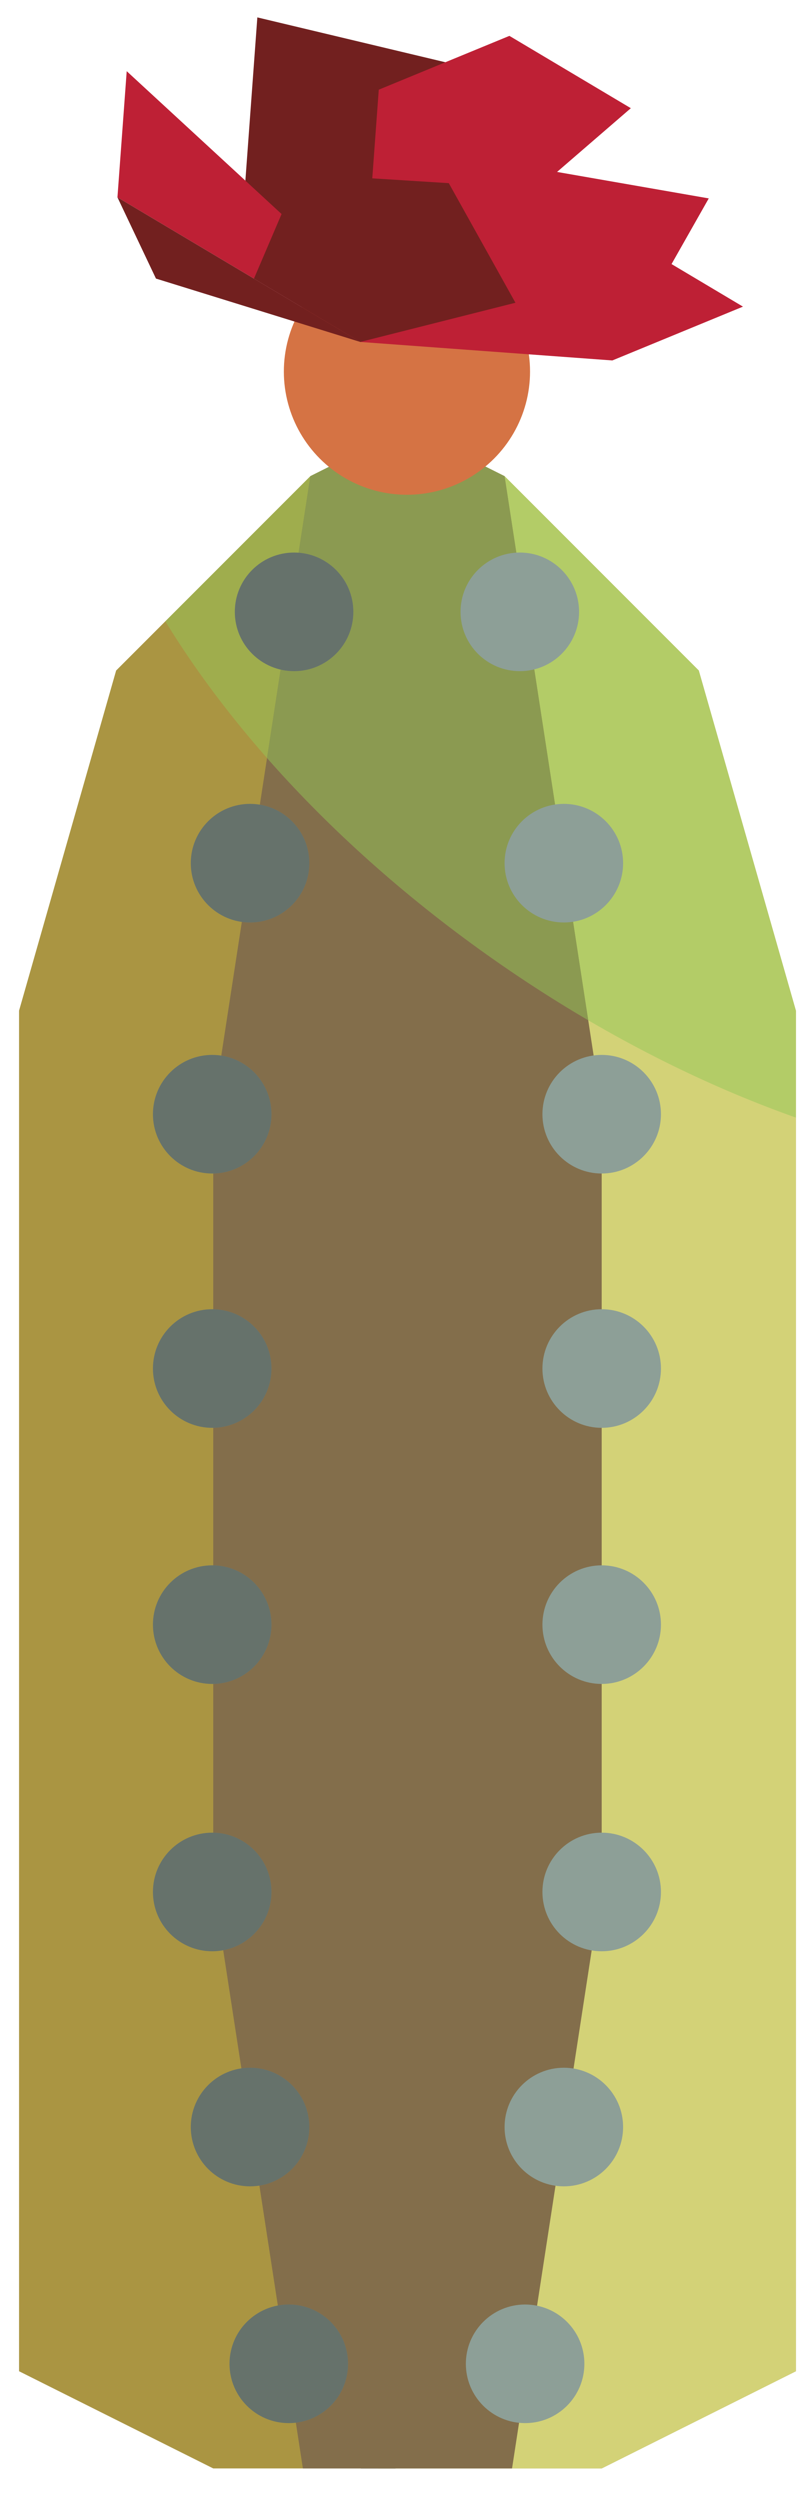 <?xml version="1.0" encoding="UTF-8" standalone="no"?><!DOCTYPE svg PUBLIC "-//W3C//DTD SVG 1.1//EN" "http://www.w3.org/Graphics/SVG/1.1/DTD/svg11.dtd"><svg width="100%" height="100%" viewBox="0 0 23 72" version="1.1" xmlns="http://www.w3.org/2000/svg" xmlns:xlink="http://www.w3.org/1999/xlink" xml:space="preserve" xmlns:serif="http://www.serif.com/" style="fill-rule:evenodd;clip-rule:evenodd;stroke-linecap:round;stroke-linejoin:round;stroke-miterlimit:1.5;"><g id="cactus05"><path d="M22.939,51.498l0,-22.391l-2.799,-9.796l-5.597,-5.597l-2.799,-1.4l-2.799,1.4l-5.598,5.597l-2.798,9.796l0,39.184l5.597,2.799l11.196,0l5.597,-2.799l0,-16.793Z" style="fill:#aa9542;"/><clipPath id="_clip1"><path d="M22.939,51.498l0,-22.391l-2.799,-9.796l-5.597,-5.597l-2.799,-1.4l-2.799,1.4l-5.598,5.597l-2.798,9.796l0,39.184l5.597,2.799l11.196,0l5.597,-2.799l0,-16.793Z"/></clipPath><g clip-path="url(#_clip1)"><path d="M24.274,10.183l-12.53,1.247l-0.89,62.904l17.683,-3.244l-4.263,-60.907Z" style="fill:#d3d277;stroke:#000;stroke-width:1px;"/><path d="M27.685,8.477c9.707,6.793 14.58,16.605 10.876,21.898c-3.704,5.293 -14.592,4.075 -24.299,-2.718c-9.706,-6.793 -14.58,-16.605 -10.876,-21.898c3.705,-5.293 14.592,-4.075 24.299,2.718Z" style="fill:#95c759;fill-opacity:0.5;"/><path d="M6.146,31.906l2.799,-18.192l2.799,-1.4l2.799,1.4l2.799,18.192l0,22.391l-2.799,18.192l-5.598,0l-2.799,-18.192l0,-22.391Z" style="fill:#836e4b;"/><clipPath id="_clip2"><path d="M6.146,31.906l2.799,-18.192l2.799,-1.4l2.799,1.4l2.799,18.192l0,22.391l-2.799,18.192l-5.598,0l-2.799,-18.192l0,-22.391Z"/></clipPath><g clip-path="url(#_clip2)"><path d="M27.685,8.477c9.707,6.793 14.58,16.605 10.876,21.898c-3.704,5.293 -14.592,4.075 -24.299,-2.718c-9.706,-6.793 -14.58,-16.605 -10.876,-21.898c3.705,-5.293 14.592,-4.075 24.299,2.718Z" style="fill:#95c759;fill-opacity:0.5;"/></g></g><g><circle cx="11.729" cy="10.701" r="3.548" style="fill:#d57344;"/></g><g><path d="M10.384,9.848l-3.347,-4.168l0.38,-5.179l5.42,1.292l-2.453,8.055" style="fill:#72201f;"/><path d="M10.384,9.848l-6.999,-4.165l0.267,-3.633l6.841,6.305" style="fill:#be2035;"/><path d="M10.384,9.848l7.798,-6.732l-3.5,-2.083l-3.765,1.55l-0.533,7.265Z" style="fill:#be2035;"/><path d="M10.384,9.848l4.032,-5.182l6.012,1.048l-1.073,1.892l-8.971,2.242" style="fill:#be2035;"/><path d="M10.384,9.848l7.265,0.533l3.765,-1.55l-3.499,-2.083l-7.531,3.1" style="fill:#be2035;"/><path d="M10.384,9.848l-3.064,-1.824l1.292,-3.021l4.323,0.272l1.921,3.444l-4.472,1.129Z" style="fill:#72201f;"/><path d="M3.385,5.683l1.11,2.34l5.889,1.825l-6.999,-4.165Z" style="fill:#72201f;"/></g><g><circle cx="14.982" cy="17.621" r="1.708" style="fill:#8d9f97;"/><circle cx="16.251" cy="24.859" r="1.708" style="fill:#8d9f97;"/><circle cx="17.342" cy="32.089" r="1.708" style="fill:#8d9f97;"/><circle cx="17.342" cy="39.413" r="1.708" style="fill:#8d9f97;"/><circle cx="17.342" cy="54.488" r="1.708" style="fill:#8d9f97;"/><circle cx="16.251" cy="61.258" r="1.708" style="fill:#8d9f97;"/><circle cx="15.135" cy="68.077" r="1.708" style="fill:#8d9f97;"/><circle cx="17.342" cy="46.789" r="1.708" style="fill:#8d9f97;"/></g><g><circle cx="8.476" cy="17.621" r="1.708" style="fill:#8d9f97;"/><circle cx="7.207" cy="24.859" r="1.708" style="fill:#8d9f97;"/><circle cx="6.116" cy="32.089" r="1.708" style="fill:#8d9f97;"/><circle cx="6.116" cy="39.413" r="1.708" style="fill:#8d9f97;"/><circle cx="6.116" cy="54.488" r="1.708" style="fill:#8d9f97;"/><circle cx="7.207" cy="61.258" r="1.708" style="fill:#8d9f97;"/><circle cx="8.323" cy="68.077" r="1.708" style="fill:#8d9f97;"/><circle cx="6.116" cy="46.789" r="1.708" style="fill:#8d9f97;"/></g><g><g opacity="0.3"><circle cx="8.476" cy="17.621" r="1.708" style="fill:#090705;"/><circle cx="7.207" cy="24.859" r="1.708" style="fill:#090705;"/><circle cx="6.116" cy="32.089" r="1.708" style="fill:#090705;"/><circle cx="6.116" cy="39.413" r="1.708" style="fill:#090705;"/><circle cx="6.116" cy="54.488" r="1.708" style="fill:#090705;"/><circle cx="7.207" cy="61.258" r="1.708" style="fill:#090705;"/><circle cx="8.323" cy="68.077" r="1.708" style="fill:#090705;"/><circle cx="6.116" cy="46.789" r="1.708" style="fill:#090705;"/></g></g></g></svg>